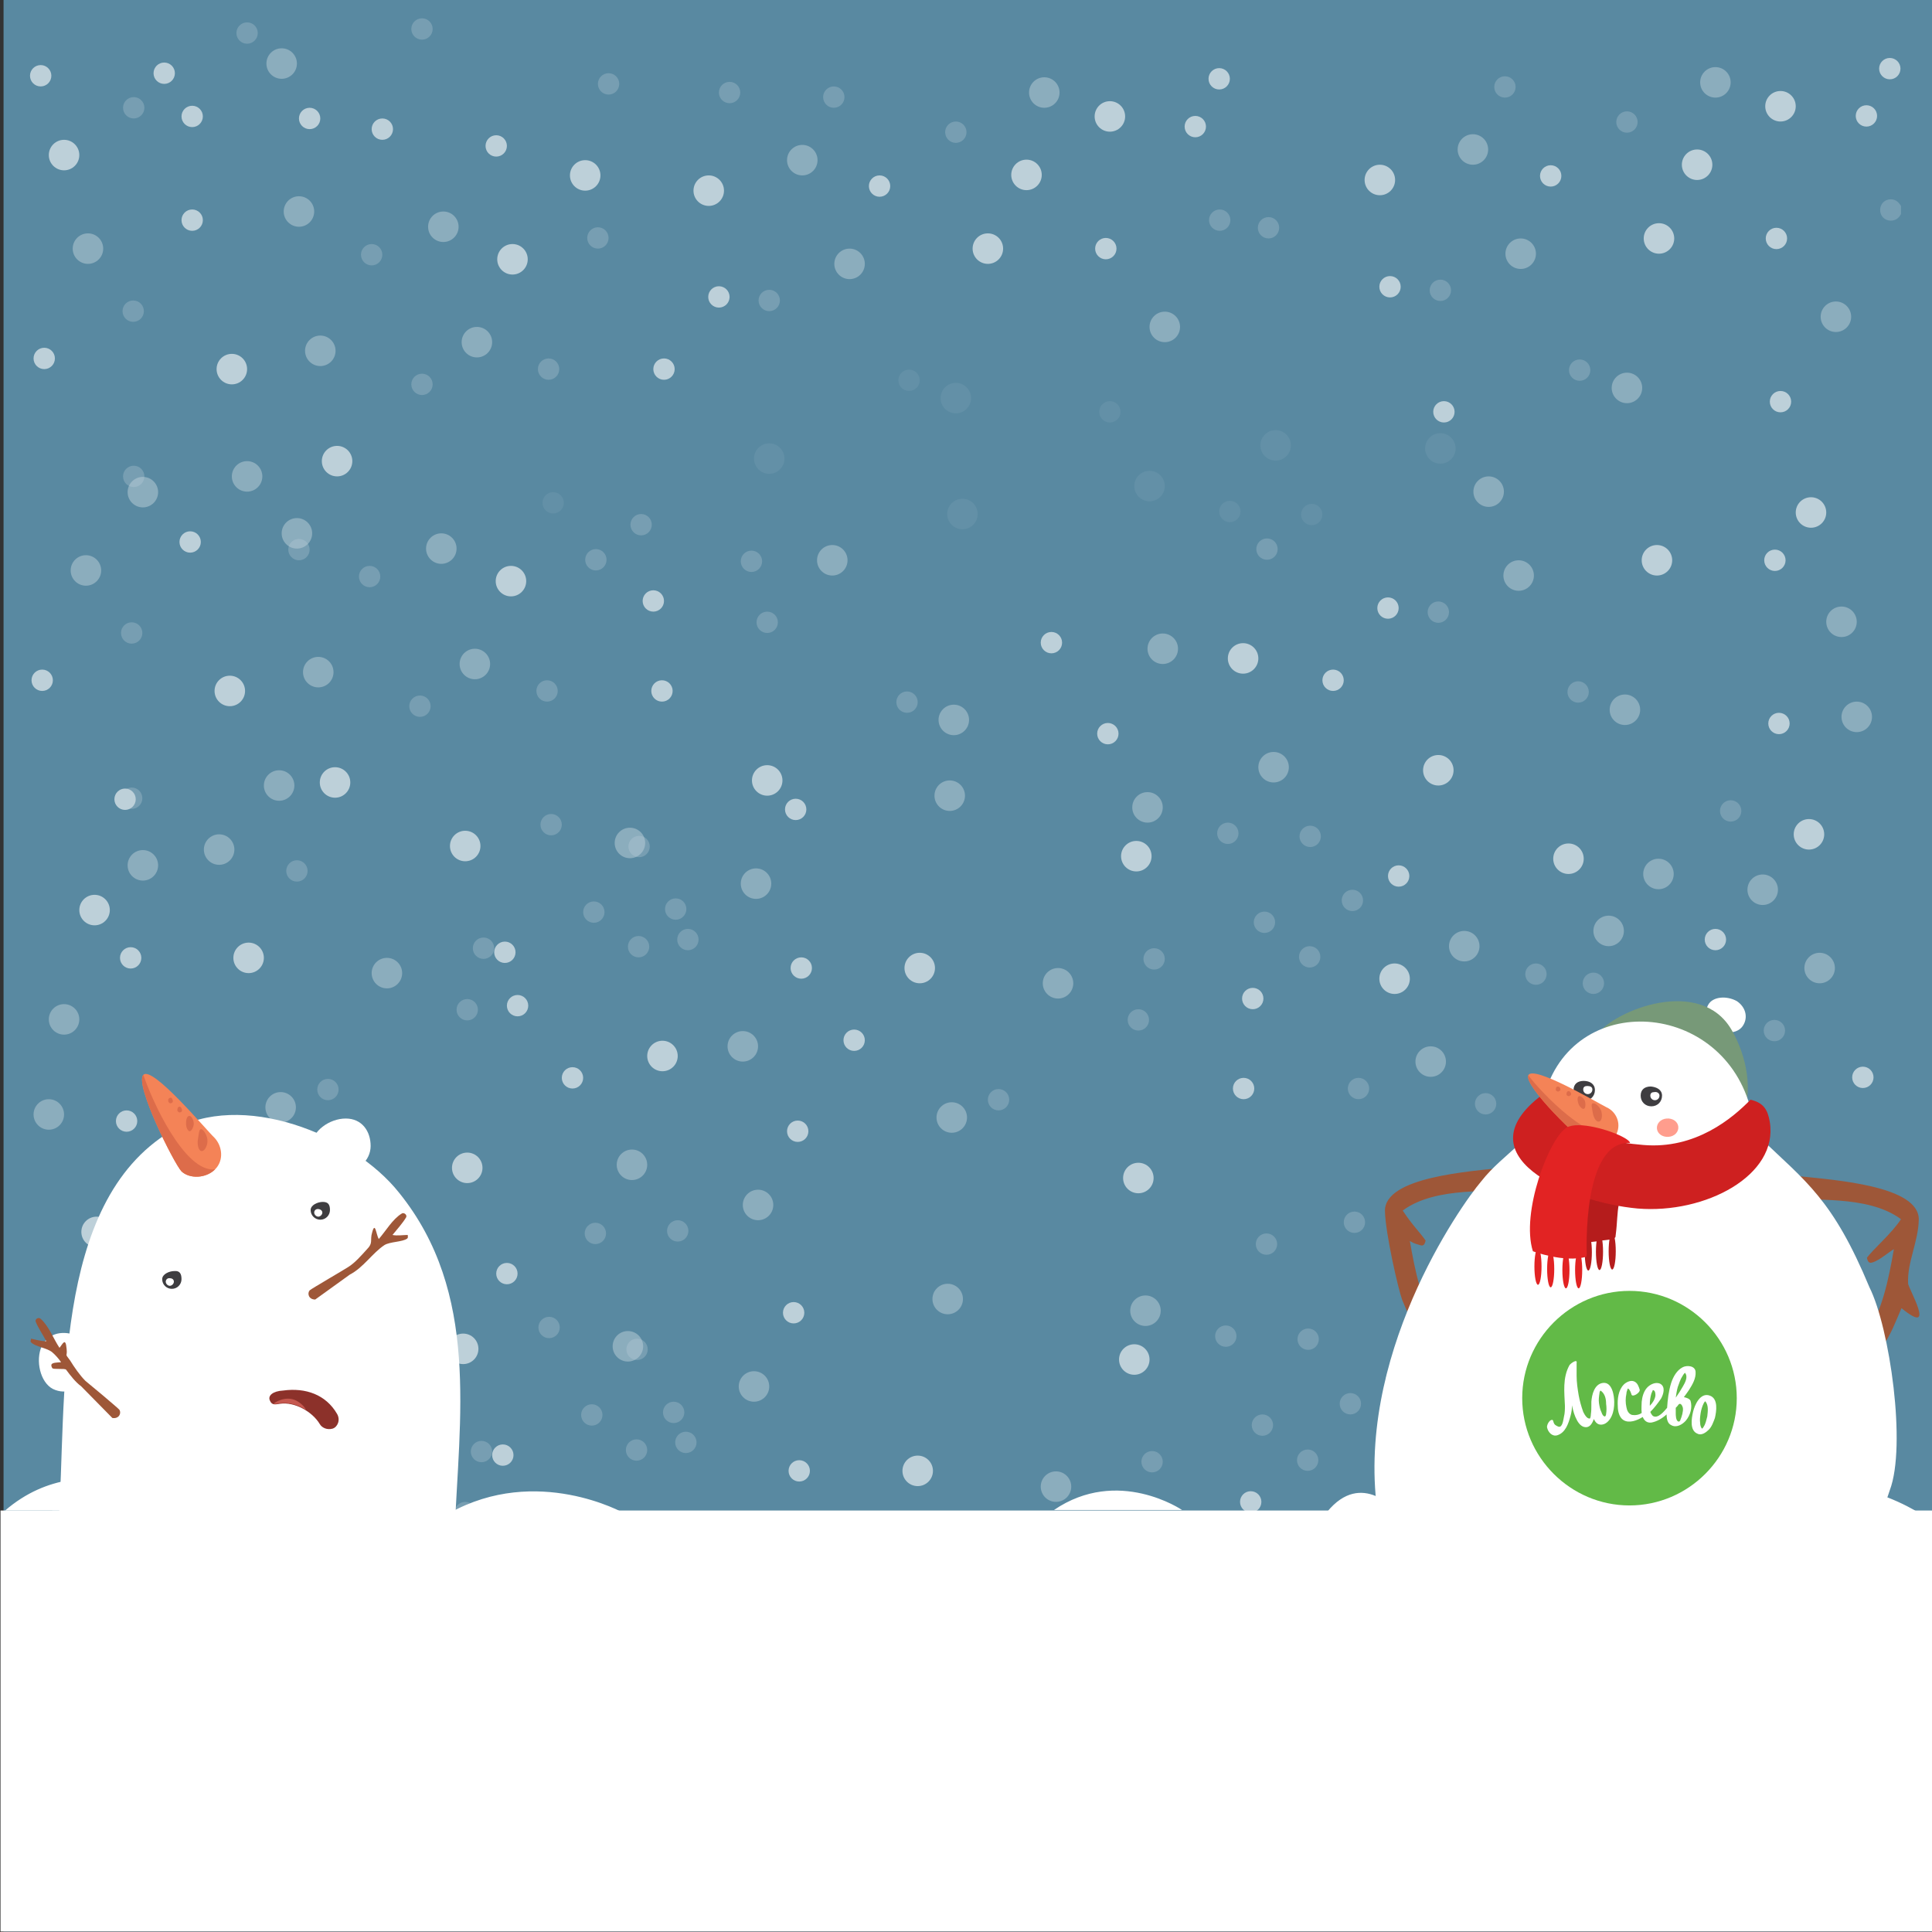 <svg xmlns="http://www.w3.org/2000/svg" viewBox="120 -173 380 380"><rect x="120" y="-173" width="380" height="380" fill="#333333" stroke="none"/><path fill="none" d="M120-173h380v380H120z"/><path fill="#5989A1" d="M120.7-173H500v379.9H120.7z"/><path fill="none" d="M120-173h380v380H120z"/><path fill="#FFF" d="M120.1 124.1H500v82.8H120.1z"/><path fill="none" d="M120-173h380v380H120z"/><g fill="#FFF"><path d="M121 124.1h37s-20.5-14.2-37 0zM461.4 125.2h37c.2 0-20.4-14.1-37 0zM170 124.1h13.9s-7-8.6-13.9 0zM208.4 124.6h34.3s-17.1-9.6-34.3 0zM327.3 124h25.2s-12.6-8.6-25.2 0zM381 124.4h13.9c-.1 0-7-8.5-13.9 0z"/></g><path fill="none" d="M120-173h380v380H120z"/><g opacity=".6" fill="#FFF"><circle cx="157.8" cy="-129.7" r="2.1"/><circle cx="250.6" cy="-100.4" r="2.1"/><circle cx="217.6" cy="-144.3" r="2.1"/><circle cx="261.4" cy="-114.6" r="2.1"/><circle cx="195.2" cy="-147.6" r="2.1"/><circle cx="152.3" cy="-158.6" r="2.1"/><circle cx="157.8" cy="-150.1" r="2.1"/><circle cx="355.1" cy="-148.1" r="2.1"/><circle cx="128" cy="-158.1" r="2.1"/><circle cx="337.5" cy="-124.1" r="2.1"/><circle cx="326.8" cy="-46.6" r="2.1"/><circle cx="338.3" cy="-92" r="2.1" opacity=".1"/><circle cx="359.8" cy="-157.5" r="2.1"/><circle cx="293" cy="-136.4" r="2.1"/><circle cx="128.7" cy="-102.5" r="2.1"/><circle cx="321.9" cy="-138.6" r="3"/><circle cx="314.3" cy="-124.1" r="3"/><circle cx="287.1" cy="-121.1" r="3" opacity=".5"/><circle cx="325.4" cy="-154.8" r="3" opacity=".5"/><circle cx="346.1" cy="-77.4" r="3" opacity=".1"/><circle cx="308" cy="-94.7" r="3" opacity=".1"/><circle cx="349.1" cy="-108.7" r="3" opacity=".5"/><circle cx="213.8" cy="-105.7" r="3" opacity=".5"/><circle cx="370.9" cy="-85.4" r="3" opacity=".1"/><circle cx="277.8" cy="-141.5" r="3" opacity=".5"/><circle cx="207.2" cy="-128.4" r="3" opacity=".5"/><circle cx="178.8" cy="-131.4" r="3" opacity=".5"/><circle cx="183" cy="-104" r="3" opacity=".5"/><circle cx="168.6" cy="-79.3" r="3" opacity=".5"/><circle cx="175.4" cy="-160.5" r="3" opacity=".5"/><circle cx="137.3" cy="-124.1" r="3" opacity=".5"/><circle cx="148.1" cy="-76.2" r="3" opacity=".5"/><circle cx="271.3" cy="-82.8" r="3" opacity=".1"/><circle cx="220.8" cy="-122" r="3"/><circle cx="235.1" cy="-138.5" r="3"/><circle cx="186.3" cy="-82.3" r="3"/><circle cx="338.3" cy="-150.1" r="3"/><circle cx="132.6" cy="-142.5" r="3"/><circle cx="259.4" cy="-135.5" r="3"/><circle cx="165.6" cy="-100.4" r="3"/><circle cx="180.9" cy="-149.7" r="2.1"/><circle cx="193.1" cy="-122.9" r="2.1" opacity=".3"/><circle cx="146.3" cy="-151.8" r="2.1" opacity=".3"/><circle cx="146.2" cy="-111.8" r="2.1" opacity=".3"/><circle cx="271.3" cy="-113.9" r="2.1" opacity=".3"/><circle cx="227.9" cy="-100.4" r="2.1" opacity=".3"/><circle cx="203" cy="-97.4" r="2.1" opacity=".3"/><circle cx="284" cy="-153.9" r="2.1" opacity=".3"/><circle cx="203" cy="-167.3" r="2.1" opacity=".3"/><circle cx="168.6" cy="-166.5" r="2.1" opacity=".3"/><circle cx="298.8" cy="-98.2" r="2.1" opacity=".1"/><circle cx="267.8" cy="-62.6" r="2.1" opacity=".3"/><circle cx="228.8" cy="-74.1" r="2.1" opacity=".1"/><circle cx="178.8" cy="-64.9" r="2.1" opacity=".3"/><circle cx="146.3" cy="-79.3" r="2.1" opacity=".3"/><circle cx="361.9" cy="-72.4" r="2.1" opacity=".1"/><circle cx="359.9" cy="-129.7" r="2.1" opacity=".3"/><circle cx="308" cy="-147" r="2.1" opacity=".3"/><circle cx="246.1" cy="-69.8" r="2.1" opacity=".3"/><circle cx="237.6" cy="-126.2" r="2.1" opacity=".3"/><circle cx="393.4" cy="-116.6" r="2.1"/><circle cx="487.1" cy="-150.2" r="2.1"/><circle cx="469.4" cy="-126.1" r="2.1"/><circle cx="470.2" cy="-94" r="2.1"/><circle cx="491.7" cy="-159.5" r="2.1"/><circle cx="425" cy="-138.4" r="2.1"/><circle cx="453.8" cy="-140.6" r="3"/><circle cx="446.3" cy="-126.1" r="3"/><circle cx="419.1" cy="-123.1" r="3" opacity=".5"/><circle cx="457.4" cy="-156.8" r="3" opacity=".5"/><circle cx="440" cy="-96.7" r="3" opacity=".5"/><circle cx="481.1" cy="-110.7" r="3" opacity=".5"/><circle cx="482.2" cy="-50.7" r="3" opacity=".5"/><circle cx="409.7" cy="-143.6" r="3" opacity=".5"/><circle cx="403.3" cy="-84.8" r="3" opacity=".1"/><circle cx="470.2" cy="-152.1" r="3"/><circle cx="476.2" cy="-72.2" r="3"/><circle cx="391.4" cy="-137.6" r="3"/><circle cx="403.3" cy="-115.9" r="2.1" opacity=".3"/><circle cx="416" cy="-155.9" r="2.1" opacity=".3"/><circle cx="430.7" cy="-100.2" r="2.1" opacity=".3"/><circle cx="263.5" cy="-154.8" r="2.1" opacity=".3"/><path d="M491.9-133.8c-1.2 0-2.1.9-2.1 2.1s.9 2.1 2.1 2.1c.9 0 1.6-.5 2-1.3v-1.6c-.5-.8-1.1-1.3-2-1.3z" opacity=".3"/><circle cx="440" cy="-149" r="2.1" opacity=".3"/><circle cx="378" cy="-71.8" r="2.1" opacity=".1"/><circle cx="369.5" cy="-128.2" r="2.1" opacity=".3"/><circle cx="157.4" cy="-66.4" r="2.1"/><circle cx="250.2" cy="-37.1" r="2.1"/><circle cx="248.5" cy="-54.8" r="2.1"/><circle cx="337.9" cy="-28.7" r="2.1"/><circle cx="128.3" cy="-39.2" r="2.1"/><circle cx="309.3" cy="-71.9" r="3" opacity=".1"/><circle cx="283.7" cy="-62.8" r="3" opacity=".5"/><circle cx="345.7" cy="-14.2" r="3" opacity=".5"/><circle cx="307.6" cy="-31.4" r="3" opacity=".5"/><circle cx="348.7" cy="-45.4" r="3" opacity=".5"/><circle cx="213.4" cy="-42.4" r="3" opacity=".5"/><circle cx="370.5" cy="-22.1" r="3" opacity=".5"/><circle cx="206.8" cy="-65.1" r="3" opacity=".5"/><circle cx="178.4" cy="-68.1" r="3" opacity=".5"/><circle cx="182.6" cy="-40.8" r="3" opacity=".5"/><circle cx="163.1" cy="-5.9" r="3" opacity=".5"/><circle cx="136.9" cy="-60.8" r="3" opacity=".5"/><circle cx="148.1" cy="-2.8" r="3" opacity=".5"/><circle cx="270.9" cy="-19.5" r="3"/><circle cx="220.5" cy="-58.7" r="3"/><circle cx="185.9" cy="-19.1" r="3"/><circle cx="364.5" cy="-43.5" r="3"/><circle cx="165.2" cy="-37.1" r="3"/><circle cx="192.7" cy="-59.6" r="2.1" opacity=".3"/><circle cx="145.9" cy="-48.5" r="2.1" opacity=".3"/><circle cx="270.9" cy="-50.6" r="2.1" opacity=".3"/><circle cx="227.6" cy="-37.1" r="2.1" opacity=".3"/><circle cx="202.6" cy="-34.1" r="2.1" opacity=".3"/><circle cx="298.4" cy="-34.9" r="2.1" opacity=".3"/><circle cx="228.4" cy="-10.8" r="2.1" opacity=".3"/><circle cx="178.4" cy="-1.7" r="2.1" opacity=".3"/><circle cx="145.9" cy="-16" r="2.1" opacity=".3"/><circle cx="361.5" cy="-9.1" r="2.1" opacity=".3"/><circle cx="245.7" cy="-6.5" r="2.1" opacity=".3"/><circle cx="237.2" cy="-62.9" r="2.1" opacity=".3"/><circle cx="382.2" cy="-39.2" r="2.1"/><circle cx="404" cy="-92" r="2.1"/><circle cx="393" cy="-53.4" r="2.1"/><circle cx="469.1" cy="-62.8" r="2.1"/><circle cx="395.1" cy="-.7" r="2.1"/><circle cx="469.9" cy="-30.7" r="2.1"/><circle cx="445.9" cy="-62.8" r="3"/><circle cx="418.7" cy="-59.8" r="3" opacity=".5"/><circle cx="412.8" cy="-76.3" r="3" opacity=".5"/><circle cx="485.2" cy="-32" r="3" opacity=".5"/><circle cx="439.6" cy="-33.4" r="3" opacity=".5"/><circle cx="402.9" cy="-21.5" r="3"/><circle cx="475.8" cy="-8.9" r="3"/><circle cx="402.9" cy="-52.6" r="2.1" opacity=".3"/><circle cx="430.4" cy="-36.9" r="2.1" opacity=".3"/><circle cx="239.7" cy="-156.5" r="2.1" opacity=".3"/><circle cx="377.7" cy="-8.5" r="2.1" opacity=".3"/><circle cx="369.2" cy="-65" r="2.1" opacity=".3"/><circle cx="288" cy="31.6" r="2.1"/><circle cx="276.5" cy="-13.8" r="2.1"/><circle cx="268.7" cy=".8" r="3" opacity=".5"/><circle cx="306.8" cy="-16.5" r="3" opacity=".5"/><circle cx="243.9" cy="-7.2" r="3" opacity=".5"/><circle cx="446.2" cy="-1.1" r="3" opacity=".5"/><circle cx="466.7" cy="2" r="3" opacity=".5"/><circle cx="343.5" cy="-4.6" r="3"/><circle cx="428.5" cy="-4.1" r="3"/><circle cx="347" cy="15.6" r="2.1" opacity=".3"/><circle cx="386" cy="4.1" r="2.1" opacity=".3"/><circle cx="433.4" cy="20.4" r="2.1" opacity=".3"/><circle cx="460.4" cy="-13.5" r="2.1" opacity=".3"/><circle cx="252.9" cy="5.8" r="2.1" opacity=".3"/><circle cx="368.7" cy="8.4" r="2.1" opacity=".3"/><circle cx="219.3" cy="14.3" r="2.1"/><circle cx="144.6" cy="-15.8" r="2.1"/><circle cx="174.9" cy="-18.5" r="3" opacity=".5"/><circle cx="132.6" cy="27.5" r="3" opacity=".5"/><circle cx="211.5" cy="-6.6" r="3"/><circle cx="138.6" cy="6" r="3"/><circle cx="215.1" cy="13.5" r="2.1" opacity=".3"/><circle cx="236.8" cy="6.4" r="2.1" opacity=".3"/><circle cx="457.4" cy="11.8" r="2.1"/><circle cx="364.6" cy="41.1" r="2.1"/><circle cx="366.4" cy="23.4" r="2.1"/><circle cx="277.6" cy="17.4" r="2.1"/><circle cx="276.9" cy="49.5" r="2.1"/><circle cx="486.4" cy="38.9" r="2.1"/><circle cx="300.9" cy="17.4" r="3"/><circle cx="328.1" cy="20.4" r="3" opacity=".5"/><circle cx="269.1" cy="64" r="3" opacity=".5"/><circle cx="307.2" cy="46.8" r="3" opacity=".5"/><circle cx="266.1" cy="32.8" r="3" opacity=".5"/><circle cx="401.4" cy="35.8" r="3" opacity=".5"/><circle cx="244.3" cy="56.1" r="3" opacity=".5"/><circle cx="408" cy="13.1" r="3" opacity=".5"/><circle cx="436.4" cy="10.1" r="3" opacity=".5"/><circle cx="432.2" cy="37.4" r="3" opacity=".5"/><circle cx="446.6" cy="62.2" r="3" opacity=".5"/><circle cx="477.9" cy="17.4" r="3" opacity=".5"/><circle cx="467.1" cy="65.3" r="3" opacity=".5"/><circle cx="343.9" cy="58.7" r="3"/><circle cx="394.3" cy="19.5" r="3"/><circle cx="428.9" cy="59.1" r="3"/><circle cx="250.3" cy="34.7" r="3"/><circle cx="449.6" cy="41.1" r="3"/><circle cx="422.1" cy="18.6" r="2.1" opacity=".3"/><circle cx="469" cy="29.7" r="2.1" opacity=".3"/><circle cx="343.9" cy="27.6" r="2.1" opacity=".3"/><circle cx="387.2" cy="41.1" r="2.1" opacity=".3"/><circle cx="412.2" cy="44.1" r="2.1" opacity=".3"/><circle cx="316.4" cy="43.3" r="2.1" opacity=".3"/><circle cx="386.4" cy="67.4" r="2.1" opacity=".3"/><circle cx="436.4" cy="76.5" r="2.1" opacity=".3"/><circle cx="468.9" cy="62.2" r="2.1" opacity=".3"/><circle cx="253.3" cy="69.1" r="2.1" opacity=".3"/><circle cx="255.3" cy="11.8" r="2.1" opacity=".3"/><circle cx="369.1" cy="71.7" r="2.1" opacity=".3"/><circle cx="377.6" cy="15.2" r="2.1" opacity=".3"/><circle cx="232.6" cy="39" r="2.1"/><circle cx="221.8" cy="24.8" r="2.1"/><circle cx="145.7" cy="15.4" r="2.1"/><circle cx="219.7" cy="77.5" r="2.1"/><circle cx="144.9" cy="47.5" r="2.1"/><circle cx="168.9" cy="15.4" r="3"/><circle cx="196.1" cy="18.4" r="3" opacity=".5"/><circle cx="129.6" cy="46.2" r="3" opacity=".5"/><circle cx="175.2" cy="44.8" r="3" opacity=".5"/><circle cx="211.9" cy="56.7" r="3"/><circle cx="139" cy="69.3" r="3"/><circle cx="211.9" cy="25.6" r="2.1" opacity=".3"/><circle cx="184.5" cy="41.3" r="2.1" opacity=".3"/><circle cx="237.1" cy="69.6" r="2.1" opacity=".3"/><circle cx="245.6" cy="13.2" r="2.1" opacity=".3"/><circle cx="345.3" cy="84.8" r="3" opacity=".5"/><circle cx="162.7" cy="93.1" r="3" opacity=".5"/><circle cx="147.7" cy="96.1" r="3" opacity=".5"/><circle cx="228" cy="88.1" r="2.1" opacity=".3"/><circle cx="178" cy="97.3" r="2.1" opacity=".3"/><circle cx="145.5" cy="82.9" r="2.1" opacity=".3"/><circle cx="361.1" cy="89.8" r="2.1" opacity=".3"/><circle cx="245.3" cy="92.4" r="2.1" opacity=".3"/><circle cx="394.7" cy="98.3" r="2.1"/><circle cx="475.4" cy="90" r="3"/><circle cx="377.3" cy="90.4" r="2.1" opacity=".3"/><circle cx="287.6" cy="130.6" r="2.1"/><circle cx="276.1" cy="85.2" r="2.1"/><circle cx="268.3" cy="99.7" r="3" opacity=".5"/><circle cx="306.4" cy="82.5" r="3" opacity=".5"/><circle cx="243.5" cy="91.8" r="3" opacity=".5"/><circle cx="445.8" cy="97.8" r="3" opacity=".5"/><circle cx="466.3" cy="100.9" r="3" opacity=".5"/><circle cx="343.1" cy="94.4" r="3"/><circle cx="428.1" cy="94.8" r="3"/><circle cx="346.6" cy="114.5" r="2.1" opacity=".3"/><circle cx="385.6" cy="103.1" r="2.1" opacity=".3"/><circle cx="433" cy="119.4" r="2.1" opacity=".3"/><circle cx="460.1" cy="85.5" r="2.1" opacity=".3"/><circle cx="252.5" cy="104.8" r="2.1" opacity=".3"/><circle cx="368.3" cy="107.3" r="2.1" opacity=".3"/><circle cx="218.9" cy="113.2" r="2.1"/><circle cx="144.2" cy="83.2" r="2.1"/><circle cx="132.2" cy="126.4" r="3" opacity=".5"/><circle cx="211.1" cy="92.3" r="3"/><circle cx="138.2" cy="105" r="3"/><circle cx="214.7" cy="112.5" r="2.1" opacity=".3"/><circle cx="236.4" cy="105.3" r="2.1" opacity=".3"/><circle cx="457" cy="110.7" r="2.1"/><circle cx="364.2" cy="140" r="2.1"/><circle cx="366" cy="122.4" r="2.1"/><circle cx="277.2" cy="116.3" r="2.1"/><circle cx="276.5" cy="148.4" r="2.1"/><circle cx="486.1" cy="137.9" r="2.1"/><circle cx="300.5" cy="116.3" r="3"/><circle cx="327.7" cy="119.4" r="3" opacity=".5"/><circle cx="268.7" cy="163" r="3" opacity=".5"/><circle cx="306.8" cy="145.7" r="3" opacity=".5"/><circle cx="265.7" cy="131.7" r="3" opacity=".5"/><circle cx="401" cy="134.7" r="3" opacity=".5"/><circle cx="243.9" cy="155" r="3" opacity=".5"/><circle cx="407.6" cy="112" r="3" opacity=".5"/><circle cx="436" cy="109" r="3" opacity=".5"/><circle cx="431.8" cy="136.4" r="3" opacity=".5"/><circle cx="446.2" cy="161.1" r="3" opacity=".5"/><circle cx="477.4" cy="116.3" r="3" opacity=".5"/><circle cx="466.7" cy="164.2" r="3" opacity=".5"/><circle cx="343.5" cy="157.6" r="3"/><circle cx="393.9" cy="118.4" r="3"/><circle cx="428.5" cy="158.1" r="3"/><circle cx="249.9" cy="133.6" r="3"/><circle cx="449.2" cy="140" r="3"/><circle cx="421.7" cy="117.5" r="2.1" opacity=".3"/><circle cx="468.4" cy="128.6" r="2.1" opacity=".3"/><circle cx="343.5" cy="126.5" r="2.1" opacity=".3"/><circle cx="386.8" cy="140" r="2.1" opacity=".3"/><circle cx="411.8" cy="143" r="2.1" opacity=".3"/><circle cx="316" cy="142.2" r="2.1" opacity=".3"/><circle cx="386" cy="166.3" r="2.1" opacity=".3"/><circle cx="436" cy="175.5" r="2.1" opacity=".3"/><circle cx="468.4" cy="161.1" r="2.1" opacity=".3"/><circle cx="252.9" cy="168" r="2.1" opacity=".3"/><circle cx="254.9" cy="110.7" r="2.1" opacity=".3"/><circle cx="368.7" cy="170.6" r="2.1" opacity=".3"/><circle cx="377.2" cy="114.2" r="2.1" opacity=".3"/><circle cx="232.2" cy="138" r="2.1"/><circle cx="221.4" cy="123.8" r="2.1"/><circle cx="145.3" cy="114.3" r="2.1"/><circle cx="219.3" cy="176.5" r="2.1"/><circle cx="144.5" cy="146.4" r="2.1"/><circle cx="168.5" cy="114.3" r="3"/><circle cx="195.7" cy="117.3" r="3" opacity=".5"/><circle cx="129.2" cy="145.1" r="3" opacity=".5"/><circle cx="174.8" cy="143.7" r="3" opacity=".5"/><circle cx="211.5" cy="155.6" r="3"/><circle cx="138.6" cy="168.2" r="3"/><circle cx="211.5" cy="124.5" r="2.1" opacity=".3"/><circle cx="184.1" cy="140.2" r="2.1" opacity=".3"/><circle cx="236.7" cy="168.6" r="2.1" opacity=".3"/><circle cx="245.2" cy="112.2" r="2.1" opacity=".3"/></g><path fill="none" d="M120-173h380v380H120z"/><path d="M473.4 58.3c7.5.8 24.1 1.9 24 8.6-.1 4.4-2.3 8.4-2.1 12.5-.2.6 5.9 10.8-1.3 4.9-1.1 2.5-2.1 5.3-3.8 7.6-.6-.2-3.2-1.7-3.4-2.1 3.4-4.6 4.7-11.4 5.7-17.1-.8.4-2.8 2.2-4.2 2.6-.6.2-.9 0-1.1-.9 1.1-1.6 4.8-4.7 6.7-7.6-6.7-5-18.4-3.3-21.2-4.3-1.3-.3-1.8-3.8.7-4.2M416.4 56.6c-7.5.8-24.1 1.9-24 8.6.1 4.4 2.6 15.3 3.4 17.5 1.1 2.5 2.1 5.3 3.8 7.6.6-.2 3.2-1.7 3.4-2.1-3.4-4.6-4.7-11.4-5.7-17.1.8.4.6.4 2 .8.6.2.9 0 1.1-.9-1.1-1.6-2.6-3-4.5-5.9 6.7-5 18.4-3.3 21.2-4.3 1.3-.3 1.9-3.8-.7-4.2" fill="#9E5738"/><path d="M462.9 28.6c-.9 1.6-3.2 1.9-5.1.8-1.9-1.1-2.7-3.3-1.8-4.8.9-1.6 3.6-1.8 5.6-.7 1.8 1.2 2.2 3.2 1.3 4.7z" fill="#FFF"/><path d="M434.1 30.5c3.6-4.9 20.4-11.5 26.5-.9 3 5.2 4.3 12 2 17.7-2.4-.4-4.6-3.7-6.8-5.2-4.1-2.7-8.7-4.6-13.1-6.7-2.9-1.7-6.5-2.3-8.6-4.9z" fill="#779978"/><path d="M391.1 125.5c-5-31.4 16.2-61.4 20.2-66.1 4.7-6 10.8-8.1 12.1-15.5 4.7-22.1 34.8-20.7 40.8.7.6 2.2.5 4.8 2 6.2 9 8.6 14.3 12.1 21.5 29.4 4 8 7.3 31.2 4 39.9-4 12.7-13.2 15.9-26.2 18.6-19.9 4.1-72.2.8-74.4-13.2z" fill="#FFF"/><path d="M446.9 42.5c0 1.2-.9 2.1-2.1 2.1s-2.1-.9-2.1-2.1.8-1.8 2-1.8c1.1.1 2.2.6 2.2 1.8z" fill="#3E3D40"/><path d="M446.4 42.5c0 .5-.4.9-.9.9s-.9-.4-.9-.9.3-.7.8-.7c.5-.1 1 .2 1 .7z" fill="#FFF"/><path d="M433.7 41.4c0 1.2-.9 2.1-2.1 2.1-1.2 0-2.1-.9-2.1-2.1s.8-1.8 2-1.8 2.2.6 2.2 1.8z" fill="#3E3D40"/><path d="M433.2 41.3c0 .5-.4.9-.9.9s-.9-.4-.9-.9.3-.7.8-.7c.6 0 1 .2 1 .7z" fill="#FFF"/><path d="M445.9 49c.1 1 1.1 1.7 2.3 1.6 1.2-.1 2-1 1.9-2-.1-1-1.1-1.7-2.3-1.6-1.2.1-2 1-1.9 2z" fill="#FF9D8D"/><path d="M441.5 58.4c-3.9 3.7-3.1 6.9-3.7 11.4-.1.5.1.5-.4.8s-2.2.3-2.8.5c-.7.1-2 .2-2.7.3-1.6.2-1.4.5-1.8-.2-1.2-1.9 0-4.8.1-7 0-1.7 1.3-3.3 2.3-4.9.9-1.4 1.2-1.2 3.5-1.1 1.8-.1 3.7 0 5.5.2" fill="#B51C1C"/><g fill="#B51C1C"><ellipse cx="432.4" cy="73.3" rx=".7" ry="3.6"/><ellipse cx="434.6" cy="73.2" rx=".7" ry="3.6"/><ellipse cx="437.1" cy="73.1" rx=".7" ry="3.6"/></g><path d="M468.1 47.7c1.7 10.5-12.7 18.1-26 17-13.3-1.2-35.7-10.5-17.9-23 4.9 6.8 7.3 9.5 19 10.5 10.3.9 17.6-5.3 21.1-8.9 2.6.6 3.4 2 3.8 4.4z" fill="#CE2020"/><path d="M420.6 38.5c-.9 2.1 10.2 12.9 12 13.7 1.8.8 4.4-.3 5.4-2.3.9-2.1-.2-4.3-2-5.1-1.8-.9-14.5-8.4-15.4-6.3z" fill="#F48357"/><path d="M420.6 38.5c-.9 2.1 10.2 12.9 12 13.7 1.8.8 4.4-.3 5.4-2.3-4.9 2.4-14.7-7.8-17.4-11.4z" fill="#DD6C4A"/><path d="M433.3 44c.5-.1 1.5.8 1.7 1.7.2 1 0 1.8-.5 1.9s-1-.6-1.2-1.6c-.1-.9-.5-1.9 0-2zM430.6 42.6c.3-.1 1.1.5 1.2 1.2.1.7 0 1.2-.3 1.3-.3.1-1-.6-1.1-1.2-.2-.7-.1-1.3.2-1.3zM428.5 41.6c.2 0 .5.2.5.5.1.3-.2.4-.4.5-.2 0-.5-.1-.5-.4 0-.4.2-.6.4-.6zM426.4 40.7c.2 0 .5.2.5.5.1.3-.2.4-.4.5-.2 0-.5-.1-.5-.4 0-.4.2-.6.4-.6z" fill="#DD6C4A"/><g><path d="M440.6 51.8s.1-.3-1.1-1c-2.6-1.5-9.1-3.4-11.4-2-3.4 2.1-9 16.7-6.6 24.3 0 0 6 2.3 10.5 1.1l.1-.6c0 .1-1-22.3 8.5-21.8z" fill="#E22323"/><ellipse cx="422.5" cy="76.1" rx=".7" ry="3.6" fill="#E22323"/><ellipse cx="425" cy="76.6" rx=".7" ry="3.6" fill="#E22323"/><ellipse cx="428" cy="76.8" rx=".7" ry="3.6" fill="#E22323"/><ellipse cx="430.5" cy="76.8" rx=".7" ry="3.6" fill="#E22323"/></g><path d="M434.5 84.6c-1.8.8-2.6 2.8-1.8 4.6.8 1.8 2.8 2.6 4.6 1.8 1.8-.8 2.9-2.1 2.1-3.9-.8-1.7-3.1-3.3-4.9-2.5zM433.8 112c-1.8.8-2.6 2.8-1.8 4.6s2.8 2.6 4.6 1.8 2.9-2.1 2.1-3.9c-.8-1.7-3.2-3.3-4.9-2.5z" fill="#3E3D40"/><path fill="none" d="M120-173h380v380H120z"/><g><path d="M130.9 100.4c2.7 1 5.7-.6 6.8-3.6s-.2-6.2-2.9-7.2-5.7-.3-6.8 2.7c-1 3 .2 7.2 2.9 8.1z" fill="#FFF"/><path d="M209.4 128.9c.9-23.1 5-47.6-10.9-67.3-9.1-11.5-31.1-20.3-44.9-12.1-23.6 14.2-20.4 53.4-22.1 77.2 2.4 5.7 19.7 6.1 30 6.5 11.8.5 28.6.6 47.9-4.3" fill="#FFF"/><path d="M188.8 77.7c2.7-1.4 4.4-4.2 6.8-5.8 1.1-.7 3.6-.6 4.5-1.3.2-.2.1-.3.1-.7-.9 0-2.1.2-3 0 .8-1 2-2.3 2.7-3.5.2-.5-.5-1-.9-.7-1.8 1.1-3.1 3.4-4.5 5-.5-.8-.7-3.6-1.3-1.3-.5 1.6.3 2-1.1 3.4-1 1.1-2.3 2.6-3.6 3.4-.4.3-7.3 4.3-7.6 4.6-.5.6-.2 1.8 1.1 1.8l6.8-4.9zM136 99.7c-1.2-.9-2.1-2.1-3-3.3-.2-.3-2.5 0-2.7-.3-.1-.1-.4-.7 0-.9.5-.3 1.8-.2 1.7-.3-.5-.7-1.1-1.4-1.7-1.9-1-.9-3.4-1.1-4.2-2-.2-.2 0-.3 0-.7.9.2 2 .5 3 .5-.6-1.2-1.6-2.6-2.1-3.9-.1-.5.6-.9 1-.5 1.6 1.4 2.5 3.9 3.7 5.7.6-.7 1.2-2.2 1.4.2.2 1.7-.5.7.7 2.3.8 1.3 1.9 2.9 3 4 .4.3 6.5 5.4 6.7 5.7.4.7-.1 1.8-1.4 1.6l-6.1-6.2z" fill="#9E5738"/><path d="M148.2 38.4c-1.8 1.8 6 17.4 7.5 19 1.6 1.5 4.8 1.4 6.6-.4 1.8-1.8 1.4-4.6-.1-6.2-1.6-1.5-12.2-14.2-14-12.4z" fill="#F48357"/><path d="M148.2 38.4c-1.8 1.8 6 17.4 7.5 19 1.6 1.5 4.8 1.4 6.6-.4-6 .7-12.5-13.7-14.1-18.6zM159.6 49.1c.5.1 1.3 1.4 1.2 2.5s-.7 1.9-1.2 1.8-.8-1-.7-2.1c.2-1.1.2-2.3.7-2.2zM157.3 46.5c.4 0 .9 1 .8 1.7s-.5 1.3-.8 1.3c-.4 0-.8-1-.7-1.7 0-.8.3-1.4.7-1.3zM155.4 44.7c.2 0 .4.4.4.7 0 .3-.3.4-.5.4s-.5-.3-.4-.6c0-.4.3-.6.5-.5zM153.6 42.9c.2 0 .4.4.4.7s-.3.4-.5.4-.5-.3-.4-.6c-.1-.3.3-.5.5-.5z" fill="#DD6C4A"/><g><path d="M184.9 65c0 1-.8 1.9-1.9 1.9-1 0-1.9-.8-1.9-1.9 0-1 1.4-1.6 2.4-1.6 1.1 0 1.4.6 1.4 1.6z" fill="#3E3D40"/><path d="M183.4 65.5c0 .4-.4.8-.8.8s-.8-.4-.8-.8.3-.7.7-.7c.5 0 .9.3.9.7z" fill="#FFF"/></g><g><path d="M155.7 78.6c0 1-.8 1.9-1.9 1.9-1 0-1.9-.8-1.9-1.9 0-1 1.4-1.6 2.4-1.6 1.1-.1 1.4.6 1.4 1.6z" fill="#3E3D40"/><path d="M154.2 79.1c0 .4-.4.8-.8.8s-.8-.4-.8-.8.3-.7.7-.7c.5 0 .9.2.9.7z" fill="#FFF"/></g><g><path d="M185.4 108c1-.3 1.6-1.7.9-2.9-2.2-3.8-6.2-5.2-10.6-4.6-2 .1-3.1 1-2.6 2 .4 1 1.2.7 2 .6 2.8-.4 6.3 1.5 7.8 4 .4.7 1.4 1.2 2.5.9z" fill="#8C312A"/><path d="M178.3 102.5c-2.1-1.1-4.4.4-4.5.6.4.1.8 0 1.3-.1 1.7-.2 3.5.3 5.1 1.3-.1-.2-.6-1.1-1.9-1.8z" fill="#C6584F"/></g><path d="M181.3 52.4c0 2.9 2.6 5.2 5.8 5.2 3.2 0 5.8-2.3 5.8-5.2S191.2 47 188 47s-6.7 2.5-6.7 5.4z" fill="#FFF"/></g><path fill="none" d="M120-173h380v380H120z"/><g><path d="M461.6 102c0 11.6-9.5 21.1-21.1 21.1s-21.1-9.5-21.1-21.1 9.5-21.1 21.1-21.1 21.1 9.5 21.1 21.1z" fill="#62BA47"/><g fill="#FFF"><path d="M435.3 99c-1.7.2-2.2 2.3-2.3 3.7v.6c0 .7 0 1.2-.1 1.9 0 .3-.1.8-.2.8-.6.1-1.1-.9-1.3-1.3-.4-1.1-.7-2.2-.9-3.3-.2-1.2-.4-2.5-.4-3.8v-1.5-.6-.4c.2-.9-1.1 0-1.4.4-1.4 2.5-1 5.4-.9 8 0 .7 0 1.4-.2 2.2-.1.5-.2 1.4-.6 1.8-.3.3-.7 0-.9-.1-.4-.2-.5-.5-.6-.9-.1-.4-.5-.2-.7 0-.3.3-.6.9-.5 1.3.2.9 1 1.8 2 1.5 1.6-.5 2.2-2.3 2.6-3.8.2-.7.3-1.4.3-2.1.2 1.1.5 2.1 1 3 .4.7 1 1.4 1.9 1.3.7-.1 1.1-.8 1.4-1.6.3.7.8 1.2 1.6 1.1.9-.1 1.6-1 1.9-1.7.4-.9.5-1.8.5-2.7 0-1.3-.4-4-2.2-3.8zm.6 6.1c0 .2-.1.4-.2.5-.4 0-.6-.5-.7-.8-.3-.6-.4-1.2-.5-1.8-.1-.7 0-1.3.1-2 0-.2.1-.4.2-.5.9.6 1.1 1.7 1.1 2.6.1.7.1 1.4 0 2zM456.3 101.5c-1.9-.7-3 1.9-3.3 3.2-.3 1.3-.7 3.7.9 4.3.8.4 1.7-.3 2.2-.8.6-.6.9-1.5 1.2-2.3.3-1.3.7-3.8-1-4.4zm-1.2 6.1c-.1.2-.2.3-.3.4-.3-.2-.4-.8-.4-1.1-.1-.7 0-1.3.1-2 .1-.6.3-1.3.6-1.9.1-.2.2-.3.3-.4.7.8.5 2 .4 3-.2.7-.3 1.4-.7 2zM451.2 101.8c.4-.5.7-1 1-1.4.7-1.1 1.4-2.3 1.3-3.6-.1-1.2-1.7-1.3-2.5-.9-1.2.6-1.9 1.9-2.3 3.1-.5 1.6-.7 3.3-.8 4.9-.6.7-1.8 2.2-2.8 1.6-.2-.2-.4-.5-.5-.8.8-.8 1.4-1.6 2.1-2.6.5-.9.9-2.3-.1-2.9-.9-.5-2.1.1-2.7.8-.6.7-.9 1.7-1 2.7 0 .5-.1 1.4 0 2.2-.5.4-1.3.5-1.9.4-.7-.2-1-.9-1.1-1.5-.2-.9-.2-1.8 0-2.7 0-.3.1-.5.2-.8 0-.1 0-.1.1-.2.4.2.6.9.7 1.2.2.6 1.8-.4 1.6-1s-.4-1.3-1.1-1.6c-.7-.3-1.6.2-2 .6-1.1 1.1-1.3 2.9-1.2 4.3 0 1 .3 2.2 1.1 2.7 1.1.7 2.7.1 3.8-.6.3.7.8 1.2 1.7 1.1 1.1-.2 2.1-.8 3-1.6 0 .9.2 1.8.9 2.1 1 .6 2.2-.1 2.9-.9.9-1.1 1.3-2.6.9-3.9-.2-.4-.8-.6-1.3-.7zm-6.4-.7c.1-.2.2-.5.3-.7.5.1.5.7.5 1.1-.1.7-.5 1.4-1.1 2v-.4c0-.6.1-1.3.3-2zm6.1-3.4c.1-.2.3-.5.5-.7.7.8 0 2-.4 2.7s-.9 1.5-1.4 2.2c.1-.7.2-1.4.4-2.1.3-.8.5-1.5.9-2.1zm-.4 8.6c0 .1-.1.2-.2.3h-.2c-.5-.2-.5-1.3-.5-1.6v-1.1c.2-.2.4-.4.6-.7.4-.3.7.3.8.7.1.7-.2 1.7-.5 2.4z"/></g></g></svg>